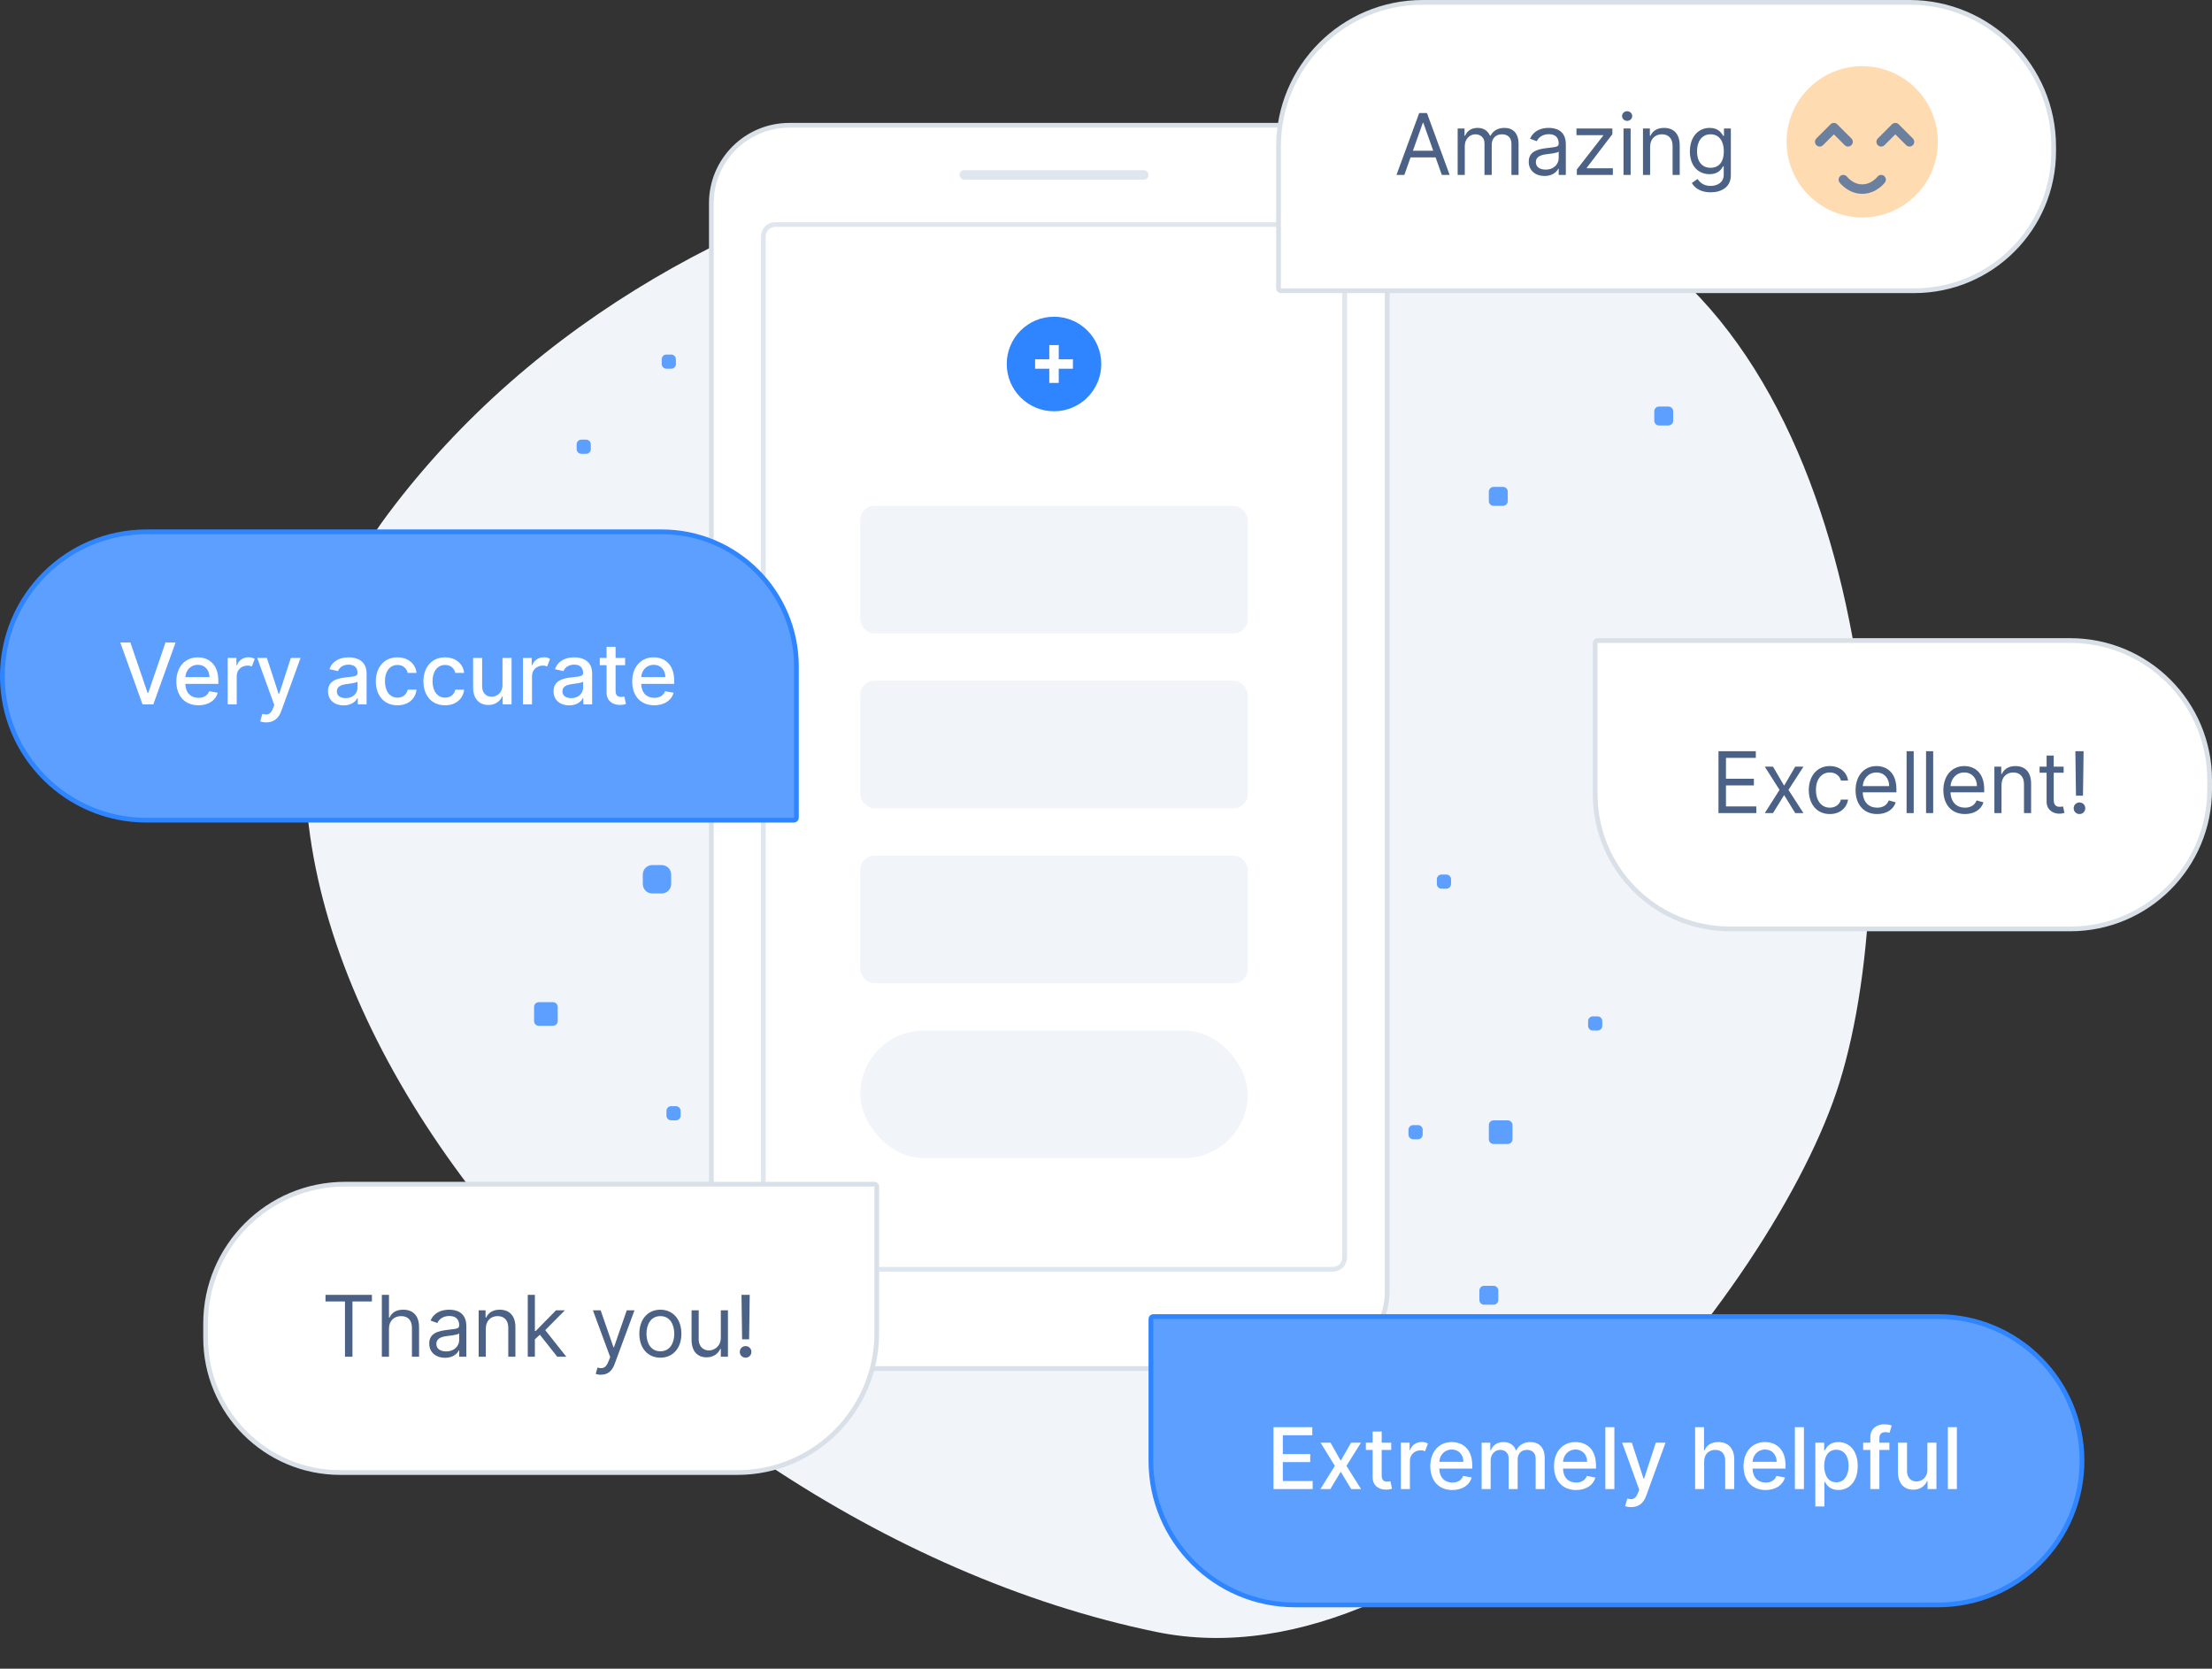 <svg width="468" height="353" viewBox="0 0 468 353" fill="none" xmlns="http://www.w3.org/2000/svg">
<rect x="0" y="0" width="468" height="353" fill="#333333" stroke="none"/>
<path fill-rule="evenodd" clip-rule="evenodd" d="M340.33 47.701C398.418 79.907 403.717 186.241 388.503 231.112C373.289 275.982 305.383 357.711 244.634 345.214C130.689 321.774 20.778 190.583 82.147 108.653C143.517 26.724 268.52 7.888 340.33 47.701Z" fill="#F1F4F9"/>
<rect x="150.5" y="26.5" width="143" height="263" rx="16.5" fill="white" stroke="#DAE0E8"/>
<rect x="203" y="36" width="40" height="2" rx="1" fill="#E0E6ED"/>
<rect x="161.5" y="47.5" width="123" height="221" rx="2.5" fill="white" stroke="#E0E6ED"/>
<path fill-rule="evenodd" clip-rule="evenodd" d="M233 77C233 82.523 228.523 87 223 87C217.477 87 213 82.523 213 77C213 71.477 217.477 67 223 67C228.523 67 233 71.477 233 77Z" fill="#2E85FF"/>
<rect x="222" y="73" width="2" height="8" fill="white"/>
<rect x="219" y="76" width="8" height="2" fill="white"/>
<rect x="182" y="107" width="82" height="27" rx="3" fill="#F1F4F9"/>
<rect x="182" y="144" width="82" height="27" rx="3" fill="#F1F4F9"/>
<rect x="182" y="181" width="82" height="27" rx="3" fill="#F1F4F9"/>
<rect x="182" y="218" width="82" height="27" rx="13.5" fill="#F1F4F9"/>
<path fill-rule="evenodd" clip-rule="evenodd" d="M141 75C140.448 75 140 75.448 140 76V77C140 77.552 140.448 78 141 78H142C142.552 78 143 77.552 143 77V76C143 75.448 142.552 75 142 75H141ZM351 86C350.448 86 350 86.448 350 87V89C350 89.552 350.448 90 351 90H353C353.552 90 354 89.552 354 89V87C354 86.448 353.552 86 353 86H351ZM315 104C315 103.448 315.448 103 316 103H318C318.552 103 319 103.448 319 104V106C319 106.552 318.552 107 318 107H316C315.448 107 315 106.552 315 106V104ZM136 185C136 183.895 136.895 183 138 183H140C141.105 183 142 183.895 142 185V187C142 188.105 141.105 189 140 189H138C136.895 189 136 188.105 136 187V185ZM315 238C315 237.448 315.448 237 316 237H319C319.552 237 320 237.448 320 238V241C320 241.552 319.552 242 319 242H316C315.448 242 315 241.552 315 241V238ZM314 272C313.448 272 313 272.448 313 273V275C313 275.552 313.448 276 314 276H316C316.552 276 317 275.552 317 275V273C317 272.448 316.552 272 316 272H314ZM113 213C113 212.448 113.448 212 114 212H117C117.552 212 118 212.448 118 213V216C118 216.552 117.552 217 117 217H114C113.448 217 113 216.552 113 216V213ZM123 93C122.448 93 122 93.448 122 94V95C122 95.552 122.448 96 123 96H124C124.552 96 125 95.552 125 95V94C125 93.448 124.552 93 124 93H123ZM336 216C336 215.448 336.448 215 337 215H338C338.552 215 339 215.448 339 216V217C339 217.552 338.552 218 338 218H337C336.448 218 336 217.552 336 217V216ZM305 185C304.448 185 304 185.448 304 186V187C304 187.552 304.448 188 305 188H306C306.552 188 307 187.552 307 187V186C307 185.448 306.552 185 306 185H305ZM303 319C303 318.448 303.448 318 304 318H305C305.552 318 306 318.448 306 319V320C306 320.552 305.552 321 305 321H304C303.448 321 303 320.552 303 320V319ZM299 238C298.448 238 298 238.448 298 239V240C298 240.552 298.448 241 299 241H300C300.552 241 301 240.552 301 240V239C301 238.448 300.552 238 300 238H299ZM141 235C141 234.448 141.448 234 142 234H143C143.552 234 144 234.448 144 235V236C144 236.552 143.552 237 143 237H142C141.448 237 141 236.552 141 236V235Z" fill="#5C9FFF"/>
<path d="M270.5 61C270.5 61.276 270.724 61.5 271 61.5H405C421.292 61.5 434.5 48.292 434.5 32V31C434.5 14.155 420.845 0.5 404 0.5H301C284.155 0.5 270.5 14.155 270.5 31V61Z" fill="white" stroke="#DAE0E8" stroke-linecap="round" stroke-linejoin="round"/>
<circle cx="394" cy="30" r="16" fill="#FFDBB1"/>
<path d="M398 30L401 27L404 30" stroke="#6B7F9F" stroke-width="2" stroke-linecap="round" stroke-linejoin="round"/>
<path d="M385 30L388 27L391 30" stroke="#6B7F9F" stroke-width="2" stroke-linecap="round" stroke-linejoin="round"/>
<path d="M390 38C390 38 391.5 40 394 40C396.5 40 398 38 398 38" stroke="#6B7F9F" stroke-width="2" stroke-linecap="round" stroke-linejoin="round"/>
<path fill-rule="evenodd" clip-rule="evenodd" d="M297.122 37H295.46L300.267 23.909H301.903L306.71 37H305.048L303.732 33.293H298.439L297.122 37ZM298.937 31.886H303.233L301.136 25.98H301.034L298.937 31.886ZM308.401 37V27.182H309.858V28.716H309.986C310.395 27.668 311.341 27.054 312.62 27.054C313.911 27.054 314.768 27.668 315.253 28.716H315.356C315.861 27.7 316.89 27.054 318.296 27.054C320.047 27.054 321.287 28.121 321.287 30.429V37H319.779V30.429C319.779 28.978 318.858 28.409 317.785 28.409C316.404 28.409 315.611 29.342 315.611 30.608V37H314.077V30.276C314.077 29.157 313.278 28.409 312.134 28.409C310.958 28.409 309.91 29.425 309.91 30.864V37H308.401ZM326.788 37.23C324.922 37.23 323.439 36.131 323.439 34.213C323.439 31.963 325.427 31.56 327.248 31.324C329.038 31.094 329.78 31.132 329.78 30.403C329.78 29.131 329.108 28.384 327.708 28.384C326.27 28.384 325.484 29.151 325.152 29.866L323.72 29.355C324.487 27.565 326.174 27.054 327.657 27.054C328.91 27.054 331.288 27.412 331.288 30.531V37H329.78V35.67H329.703C329.396 36.31 328.501 37.23 326.788 37.23ZM327.018 35.875C328.808 35.875 329.78 34.673 329.78 33.446V32.065C329.524 32.372 327.811 32.551 327.172 32.628C325.995 32.781 324.947 33.139 324.947 34.29C324.947 35.338 325.816 35.875 327.018 35.875ZM333.618 37V35.849L339.192 28.69V28.588H333.541V27.182H341.135V28.384L335.715 35.492V35.594H341.237V37H333.618ZM343.491 37V27.182H344.999V37H343.491ZM344.258 25.571C343.67 25.571 343.184 25.111 343.184 24.548C343.184 23.986 343.67 23.526 344.258 23.526C344.846 23.526 345.332 23.986 345.332 24.548C345.332 25.111 344.846 25.571 344.258 25.571ZM349.119 31.094V37H347.611V27.182H349.068V28.716H349.196C349.656 27.719 350.577 27.054 352.06 27.054C354.048 27.054 355.383 28.256 355.383 30.761V37H353.875V30.864C353.875 29.323 353.025 28.409 351.625 28.409C350.18 28.409 349.119 29.381 349.119 31.094ZM361.907 40.682C359.81 40.682 358.557 39.761 357.944 38.713L359.145 37.869C359.529 38.355 360.219 39.327 361.907 39.327C363.415 39.327 364.719 38.56 364.694 36.923V35.185H364.566C364.233 35.722 363.62 36.847 361.702 36.847C359.324 36.847 357.535 35.108 357.535 32.04C357.535 29.023 359.248 27.054 361.728 27.054C363.645 27.054 364.259 28.23 364.591 28.741H364.745V27.182H366.202V37.077C366.202 39.608 364.182 40.682 361.907 40.682ZM361.907 35.492C363.722 35.492 364.719 34.188 364.719 32.014C364.719 29.892 363.748 28.409 361.907 28.409C359.989 28.409 359.043 30.02 359.043 32.014C359.043 34.06 360.015 35.492 361.907 35.492Z" fill="#4B6286"/>
<path d="M244 278.5C243.724 278.5 243.5 278.724 243.5 279V309C243.5 325.845 257.155 339.5 274 339.5H410C426.845 339.5 440.5 325.845 440.5 309C440.5 292.155 426.845 278.5 410 278.5H244Z" fill="#5C9FFF" stroke="#2E85FF" stroke-linecap="round" stroke-linejoin="round"/>
<path fill-rule="evenodd" clip-rule="evenodd" d="M269.438 315V301.909H277.646V303.609H271.413V307.598H277.217V309.292H271.413V313.3H277.722V315H269.438ZM281.497 305.182L283.664 309.004L285.85 305.182H287.94L284.878 310.091L287.966 315H285.876L283.664 311.331L281.459 315H279.362L282.417 310.091L279.4 305.182H281.497ZM294.342 305.182V306.716H292.329V312.111C292.322 313.217 292.885 313.421 293.505 313.421C293.812 313.421 294.048 313.364 294.176 313.338L294.521 314.917C294.297 315 293.888 315.115 293.281 315.121C291.772 315.147 290.411 314.284 290.417 312.507V306.716H288.979V305.182H290.417V302.829H292.329V305.182H294.342ZM296.385 315V305.182H298.232V306.741H298.334C298.692 305.687 299.664 305.035 300.827 305.035C301.364 305.035 301.786 305.175 302.112 305.393L301.498 306.991C301.268 306.876 300.98 306.799 300.61 306.799C299.287 306.799 298.296 307.726 298.296 309.004V315H296.385ZM307.28 315.198C304.384 315.198 302.607 313.204 302.607 310.155C302.607 307.138 304.41 305.054 307.146 305.054C309.37 305.054 311.492 306.441 311.492 309.989V310.666H304.512C304.563 312.558 305.663 313.619 307.299 313.619C308.386 313.619 309.217 313.146 309.562 312.219L311.371 312.545C310.936 314.143 309.421 315.198 307.28 315.198ZM304.519 309.234H309.619C309.613 307.732 308.641 306.633 307.159 306.633C305.605 306.633 304.595 307.841 304.519 309.234ZM313.471 315V305.182H315.305V306.78H315.427C315.836 305.7 316.801 305.054 318.099 305.054C319.409 305.054 320.31 305.706 320.739 306.78H320.841C321.314 305.731 322.375 305.054 323.788 305.054C325.565 305.054 326.817 306.173 326.817 308.416V315H324.906V308.595C324.906 307.266 324.075 306.703 323.065 306.703C321.819 306.703 321.097 307.56 321.097 308.742V315H319.192V308.474C319.192 307.406 318.457 306.703 317.396 306.703C316.309 306.703 315.382 307.624 315.382 308.947V315H313.471ZM333.456 315.198C330.56 315.198 328.783 313.204 328.783 310.155C328.783 307.138 330.586 305.054 333.322 305.054C335.546 305.054 337.668 306.441 337.668 309.989V310.666H330.688C330.739 312.558 331.839 313.619 333.475 313.619C334.562 313.619 335.393 313.146 335.738 312.219L337.547 312.545C337.112 314.143 335.597 315.198 333.456 315.198ZM330.694 309.234H335.795C335.789 307.732 334.817 306.633 333.334 306.633C331.781 306.633 330.771 307.841 330.694 309.234ZM341.558 301.909V315H339.647V301.909H341.558ZM345.115 318.816C344.521 318.816 344.041 318.688 343.837 318.592L344.297 317.007C345.352 317.288 346.01 317.167 346.515 315.901L346.822 315.147L343.204 305.182H345.25L347.736 312.801H347.838L350.325 305.182H352.377L348.286 316.432C347.73 317.959 346.701 318.816 345.115 318.816ZM360.553 309.17V315H358.641V301.909H360.527V306.78H360.648C361.109 305.719 362.029 305.054 363.557 305.054C365.577 305.054 366.919 306.307 366.919 308.755V315H365.008V308.985C365.008 307.547 364.222 306.709 362.905 306.709C361.543 306.709 360.553 307.604 360.553 309.17ZM373.557 315.198C370.662 315.198 368.885 313.204 368.885 310.155C368.885 307.138 370.687 305.054 373.423 305.054C375.648 305.054 377.77 306.441 377.77 309.989V310.666H370.79C370.841 312.558 371.94 313.619 373.577 313.619C374.663 313.619 375.494 313.146 375.839 312.219L377.648 312.545C377.214 314.143 375.699 315.198 373.557 315.198ZM370.796 309.234H375.897C375.89 307.732 374.919 306.633 373.436 306.633C371.883 306.633 370.873 307.841 370.796 309.234ZM381.66 301.909V315H379.748V301.909H381.66ZM388.943 315.192C387.147 315.192 386.451 314.099 386.105 313.472H385.99V318.682H384.079V305.182H385.946V306.773H386.105C386.444 306.166 387.103 305.054 388.924 305.054C391.302 305.054 393.047 306.927 393.047 310.11C393.047 313.287 391.328 315.192 388.943 315.192ZM388.515 313.562C390.222 313.562 391.117 312.06 391.117 310.091C391.117 308.141 390.247 306.678 388.515 306.678C386.847 306.678 385.958 308.045 385.952 310.091C385.958 312.162 386.872 313.562 388.515 313.562ZM399.743 305.182V306.716H397.627V315H395.71V306.716H394.195V305.182H395.71V304.044C395.71 302.203 397.071 301.295 398.624 301.295C399.398 301.295 399.954 301.455 400.222 301.557L399.775 303.104C399.596 303.047 399.315 302.957 398.918 302.957C397.985 302.957 397.627 303.43 397.627 304.3V305.182H399.743ZM407.781 310.928V305.182H409.699V315H407.82V313.3H407.717C407.264 314.348 406.26 315.128 404.783 315.128C402.898 315.128 401.562 313.862 401.562 311.427V305.182H403.473V311.197C403.473 312.533 404.291 313.389 405.474 313.389C406.548 313.389 407.788 312.597 407.781 310.928ZM414.023 301.909V315H412.112V301.909H414.023Z" fill="white"/>
<path d="M185.5 251C185.5 250.724 185.276 250.5 185 250.5H73C56.708 250.5 43.5 263.708 43.5 280V283C43.5 298.74 56.26 311.5 72 311.5H156C172.292 311.5 185.5 298.292 185.5 282V251Z" fill="white" stroke="#DAE0E8" stroke-linecap="round" stroke-linejoin="round"/>
<path fill-rule="evenodd" clip-rule="evenodd" d="M68.869 275.315V273.909H78.688V275.315H74.571V287H72.986V275.315H68.869ZM82.296 281.094V287H80.788V273.909H82.296V278.716H82.424C82.884 277.7 83.766 277.054 85.313 277.054C87.32 277.054 88.663 278.237 88.663 280.761V287H87.154V280.864C87.154 279.304 86.297 278.409 84.879 278.409C83.389 278.409 82.296 279.381 82.296 281.094ZM94.163 287.23C92.297 287.23 90.814 286.131 90.814 284.213C90.814 281.963 92.802 281.56 94.623 281.324C96.413 281.094 97.155 281.132 97.155 280.403C97.155 279.131 96.483 278.384 95.084 278.384C93.645 278.384 92.859 279.151 92.527 279.866L91.095 279.355C91.862 277.565 93.549 277.054 95.032 277.054C96.285 277.054 98.663 277.412 98.663 280.531V287H97.155V285.67H97.078C96.771 286.31 95.876 287.23 94.163 287.23ZM94.393 285.875C96.183 285.875 97.155 284.673 97.155 283.446V282.065C96.899 282.372 95.186 282.551 94.547 282.628C93.371 282.781 92.322 283.139 92.322 284.29C92.322 285.338 93.192 285.875 94.393 285.875ZM102.783 281.094V287H101.274V277.182H102.732V278.716H102.86C103.32 277.719 104.24 277.054 105.723 277.054C107.711 277.054 109.047 278.256 109.047 280.761V287H107.539V280.864C107.539 279.323 106.689 278.409 105.289 278.409C103.844 278.409 102.783 279.381 102.783 281.094ZM111.659 287V273.909H113.167V281.554H113.346L117.642 277.182H119.508L115.36 281.375L119.815 287H117.897L114.222 282.347L113.167 283.325V287H111.659ZM127.134 290.81C126.623 290.81 126.188 290.707 126.035 290.631L126.418 289.301C127.518 289.582 128.182 289.429 128.745 287.972L129.103 287.077L125.447 277.182H127.083L129.793 285.006H129.896L132.606 277.182H134.242L130.023 288.585C129.461 290.094 128.515 290.81 127.134 290.81ZM139.717 287.205C137.058 287.205 135.268 285.185 135.268 282.142C135.268 279.074 137.058 277.054 139.717 277.054C142.376 277.054 144.166 279.074 144.166 282.142C144.166 285.185 142.376 287.205 139.717 287.205ZM139.717 285.849C141.737 285.849 142.657 284.111 142.657 282.142C142.657 280.173 141.737 278.409 139.717 278.409C137.697 278.409 136.777 280.173 136.777 282.142C136.777 284.111 137.697 285.849 139.717 285.849ZM152.505 282.986V277.182H154.013V287H152.505V285.338H152.402C151.942 286.335 150.971 287.128 149.488 287.128C147.647 287.128 146.317 285.926 146.317 283.42V277.182H147.826V283.318C147.826 284.75 148.721 285.67 149.973 285.67C151.098 285.67 152.505 284.827 152.505 282.986ZM158.619 273.909L158.491 283.318H157.008L156.88 273.909H158.619ZM157.749 287.205C157.059 287.205 156.522 286.668 156.522 285.977C156.522 285.287 157.059 284.75 157.749 284.75C158.44 284.75 158.977 285.287 158.977 285.977C158.977 286.668 158.44 287.205 157.749 287.205Z" fill="#4B6286"/>
<path d="M168 173.5C168.276 173.5 168.5 173.276 168.5 173V141C168.5 125.26 155.74 112.5 140 112.5H31C14.155 112.5 0.5 126.155 0.5 143C0.5 159.845 14.155 173.5 31 173.5H168Z" fill="#5C9FFF" stroke="#2E85FF" stroke-linecap="round" stroke-linejoin="round"/>
<path fill-rule="evenodd" clip-rule="evenodd" d="M27.582 135.909L31.226 146.571H31.373L35.016 135.909H37.151L32.44 149H30.158L25.448 135.909H27.582ZM41.981 149.198C39.085 149.198 37.308 147.204 37.308 144.155C37.308 141.138 39.111 139.054 41.846 139.054C44.071 139.054 46.193 140.441 46.193 143.989V144.666H39.213C39.264 146.558 40.364 147.619 42 147.619C43.087 147.619 43.917 147.146 44.263 146.219L46.072 146.545C45.637 148.143 44.122 149.198 41.981 149.198ZM39.219 143.234H44.32C44.314 141.732 43.342 140.633 41.859 140.633C40.306 140.633 39.296 141.841 39.219 143.234ZM48.172 149V139.182H50.019V140.742H50.121C50.479 139.687 51.451 139.035 52.614 139.035C53.151 139.035 53.573 139.175 53.899 139.393L53.285 140.991C53.055 140.876 52.767 140.799 52.397 140.799C51.074 140.799 50.083 141.726 50.083 143.004V149H48.172ZM56.331 152.816C55.737 152.816 55.258 152.688 55.053 152.592L55.513 151.007C56.568 151.288 57.226 151.167 57.731 149.901L58.038 149.147L54.42 139.182H56.465L58.952 146.801H59.054L61.541 139.182H63.593L59.502 150.432C58.946 151.96 57.916 152.816 56.331 152.816ZM72.715 149.217C70.848 149.217 69.397 148.156 69.397 146.226C69.397 143.995 71.302 143.509 73.162 143.292C73.328 143.273 73.488 143.254 73.641 143.241C75.06 143.081 75.648 143.017 75.642 142.378C75.642 141.253 75.022 140.601 73.776 140.601C72.491 140.601 71.775 141.272 71.494 141.969L69.698 141.56C70.337 139.77 71.967 139.054 73.763 139.054C75.303 139.054 77.56 139.623 77.56 142.48V149H75.693V147.658H75.617C75.252 148.393 74.338 149.217 72.715 149.217ZM73.13 147.683C74.722 147.683 75.648 146.622 75.648 145.459V144.193C75.374 144.468 73.903 144.634 73.283 144.717C72.178 144.864 71.27 145.229 71.27 146.251C71.27 147.197 72.05 147.683 73.13 147.683ZM84.089 149.198C81.239 149.198 79.513 147.095 79.513 144.136C79.513 141.138 81.302 139.054 84.07 139.054C86.301 139.054 87.918 140.371 88.123 142.352H86.263C86.058 141.432 85.317 140.665 84.102 140.665C82.504 140.665 81.443 141.988 81.443 144.091C81.443 146.232 82.485 147.581 84.102 147.581C85.195 147.581 86.02 146.955 86.263 145.893H88.123C87.912 147.805 86.41 149.198 84.089 149.198ZM94.16 149.198C91.309 149.198 89.584 147.095 89.584 144.136C89.584 141.138 91.373 139.054 94.141 139.054C96.372 139.054 97.989 140.371 98.194 142.352H96.334C96.129 141.432 95.388 140.665 94.173 140.665C92.575 140.665 91.514 141.988 91.514 144.091C91.514 146.232 92.556 147.581 94.173 147.581C95.266 147.581 96.091 146.955 96.334 145.893H98.194C97.983 147.805 96.481 149.198 94.16 149.198ZM106.315 144.928V139.182H108.233V149H106.353V147.3H106.251C105.797 148.348 104.794 149.128 103.317 149.128C101.431 149.128 100.096 147.862 100.096 145.427V139.182H102.007V145.197C102.007 146.533 102.825 147.389 104.007 147.389C105.081 147.389 106.321 146.597 106.315 144.928ZM110.646 149V139.182H112.493V140.742H112.595C112.953 139.687 113.925 139.035 115.088 139.035C115.625 139.035 116.047 139.175 116.373 139.393L115.759 140.991C115.529 140.876 115.242 140.799 114.871 140.799C113.548 140.799 112.557 141.726 112.557 143.004V149H110.646ZM120.435 149.217C118.569 149.217 117.118 148.156 117.118 146.226C117.118 143.995 119.023 143.509 120.883 143.292C121.049 143.273 121.209 143.254 121.362 143.241C122.781 143.081 123.369 143.017 123.363 142.378C123.363 141.253 122.743 140.601 121.497 140.601C120.212 140.601 119.496 141.272 119.215 141.969L117.418 141.56C118.058 139.77 119.688 139.054 121.484 139.054C123.024 139.054 125.281 139.623 125.281 142.48V149H123.414V147.658H123.337C122.973 148.393 122.059 149.217 120.435 149.217ZM120.851 147.683C122.443 147.683 123.369 146.622 123.369 145.459V144.193C123.095 144.468 121.624 144.634 121.004 144.717C119.898 144.864 118.991 145.229 118.991 146.251C118.991 147.197 119.771 147.683 120.851 147.683ZM132.258 139.182V140.716H130.244V146.111C130.238 147.217 130.8 147.421 131.42 147.421C131.727 147.421 131.964 147.364 132.092 147.338L132.437 148.917C132.213 149 131.804 149.115 131.197 149.121C129.688 149.147 128.327 148.284 128.333 146.507V140.716H126.895V139.182H128.333V136.83H130.244V139.182H132.258ZM138.429 149.198C135.534 149.198 133.757 147.204 133.757 144.155C133.757 141.138 135.559 139.054 138.295 139.054C140.52 139.054 142.642 140.441 142.642 143.989V144.666H135.662C135.713 146.558 136.812 147.619 138.449 147.619C139.535 147.619 140.366 147.146 140.711 146.219L142.52 146.545C142.086 148.143 140.571 149.198 138.429 149.198ZM135.668 143.234H140.769C140.763 141.732 139.791 140.633 138.308 140.633C136.755 140.633 135.745 141.841 135.668 143.234Z" fill="white"/>
<path d="M338 135.5C337.724 135.5 337.5 135.724 337.5 136V168C337.5 183.74 350.26 196.5 366 196.5H438C454.292 196.5 467.5 183.292 467.5 167V165C467.5 148.708 454.292 135.5 438 135.5H338Z" fill="white" stroke="#DAE0E8" stroke-linecap="round" stroke-linejoin="round"/>
<path fill-rule="evenodd" clip-rule="evenodd" d="M363.585 172V158.909H371.486V160.315H365.17V164.739H371.077V166.145H365.17V170.594H371.588V172H363.585ZM375.12 162.182L377.472 166.196L379.824 162.182H381.563L378.393 167.091L381.563 172H379.824L377.472 168.19L375.12 172H373.381L376.501 167.091L373.381 162.182H375.12ZM387.14 172.205C384.379 172.205 382.691 170.082 382.691 167.142C382.691 164.151 384.456 162.054 387.115 162.054C389.186 162.054 390.745 163.281 391.001 165.122H389.493C389.262 164.227 388.47 163.409 387.14 163.409C385.376 163.409 384.2 164.866 384.2 167.091C384.2 169.366 385.351 170.849 387.14 170.849C388.316 170.849 389.211 170.21 389.493 169.136H391.001C390.745 170.875 389.314 172.205 387.14 172.205ZM397.166 172.205C394.328 172.205 392.59 170.185 392.59 167.168C392.59 164.151 394.354 162.054 397.013 162.054C399.058 162.054 401.232 163.307 401.232 166.963V167.602H394.105C394.175 169.705 395.396 170.849 397.166 170.849C398.349 170.849 399.237 170.338 399.621 169.315L401.078 169.724C400.618 171.207 399.161 172.205 397.166 172.205ZM394.105 166.298H399.698C399.698 164.636 398.649 163.409 397.013 163.409C395.287 163.409 394.207 164.771 394.105 166.298ZM404.891 158.909V172H403.383V158.909H404.891ZM409.011 158.909V172H407.503V158.909H409.011ZM415.739 172.205C412.901 172.205 411.162 170.185 411.162 167.168C411.162 164.151 412.927 162.054 415.586 162.054C417.631 162.054 419.805 163.307 419.805 166.963V167.602H412.677C412.748 169.705 413.969 170.849 415.739 170.849C416.922 170.849 417.81 170.338 418.194 169.315L419.651 169.724C419.191 171.207 417.733 172.205 415.739 172.205ZM412.677 166.298H418.27C418.27 164.636 417.222 163.409 415.586 163.409C413.86 163.409 412.78 164.771 412.677 166.298ZM423.464 166.094V172H421.956V162.182H423.413V163.716H423.541C424.001 162.719 424.922 162.054 426.405 162.054C428.392 162.054 429.728 163.256 429.728 165.761V172H428.22V165.864C428.22 164.323 427.37 163.409 425.97 163.409C424.525 163.409 423.464 164.381 423.464 166.094ZM436.61 162.182V163.46H434.513V169.188C434.513 170.466 435.152 170.67 435.817 170.67C436.149 170.67 436.354 170.619 436.482 170.594L436.789 171.949C436.584 172.026 436.226 172.128 435.664 172.128C434.385 172.128 433.005 171.31 433.005 169.597V163.46H431.522V162.182H433.005V159.83H434.513V162.182H436.61ZM440.832 158.909L440.704 168.318H439.221L439.093 158.909H440.832ZM439.962 172.205C439.272 172.205 438.735 171.668 438.735 170.977C438.735 170.287 439.272 169.75 439.962 169.75C440.653 169.75 441.19 170.287 441.19 170.977C441.19 171.668 440.653 172.205 439.962 172.205Z" fill="#4B6286"/>
</svg>
